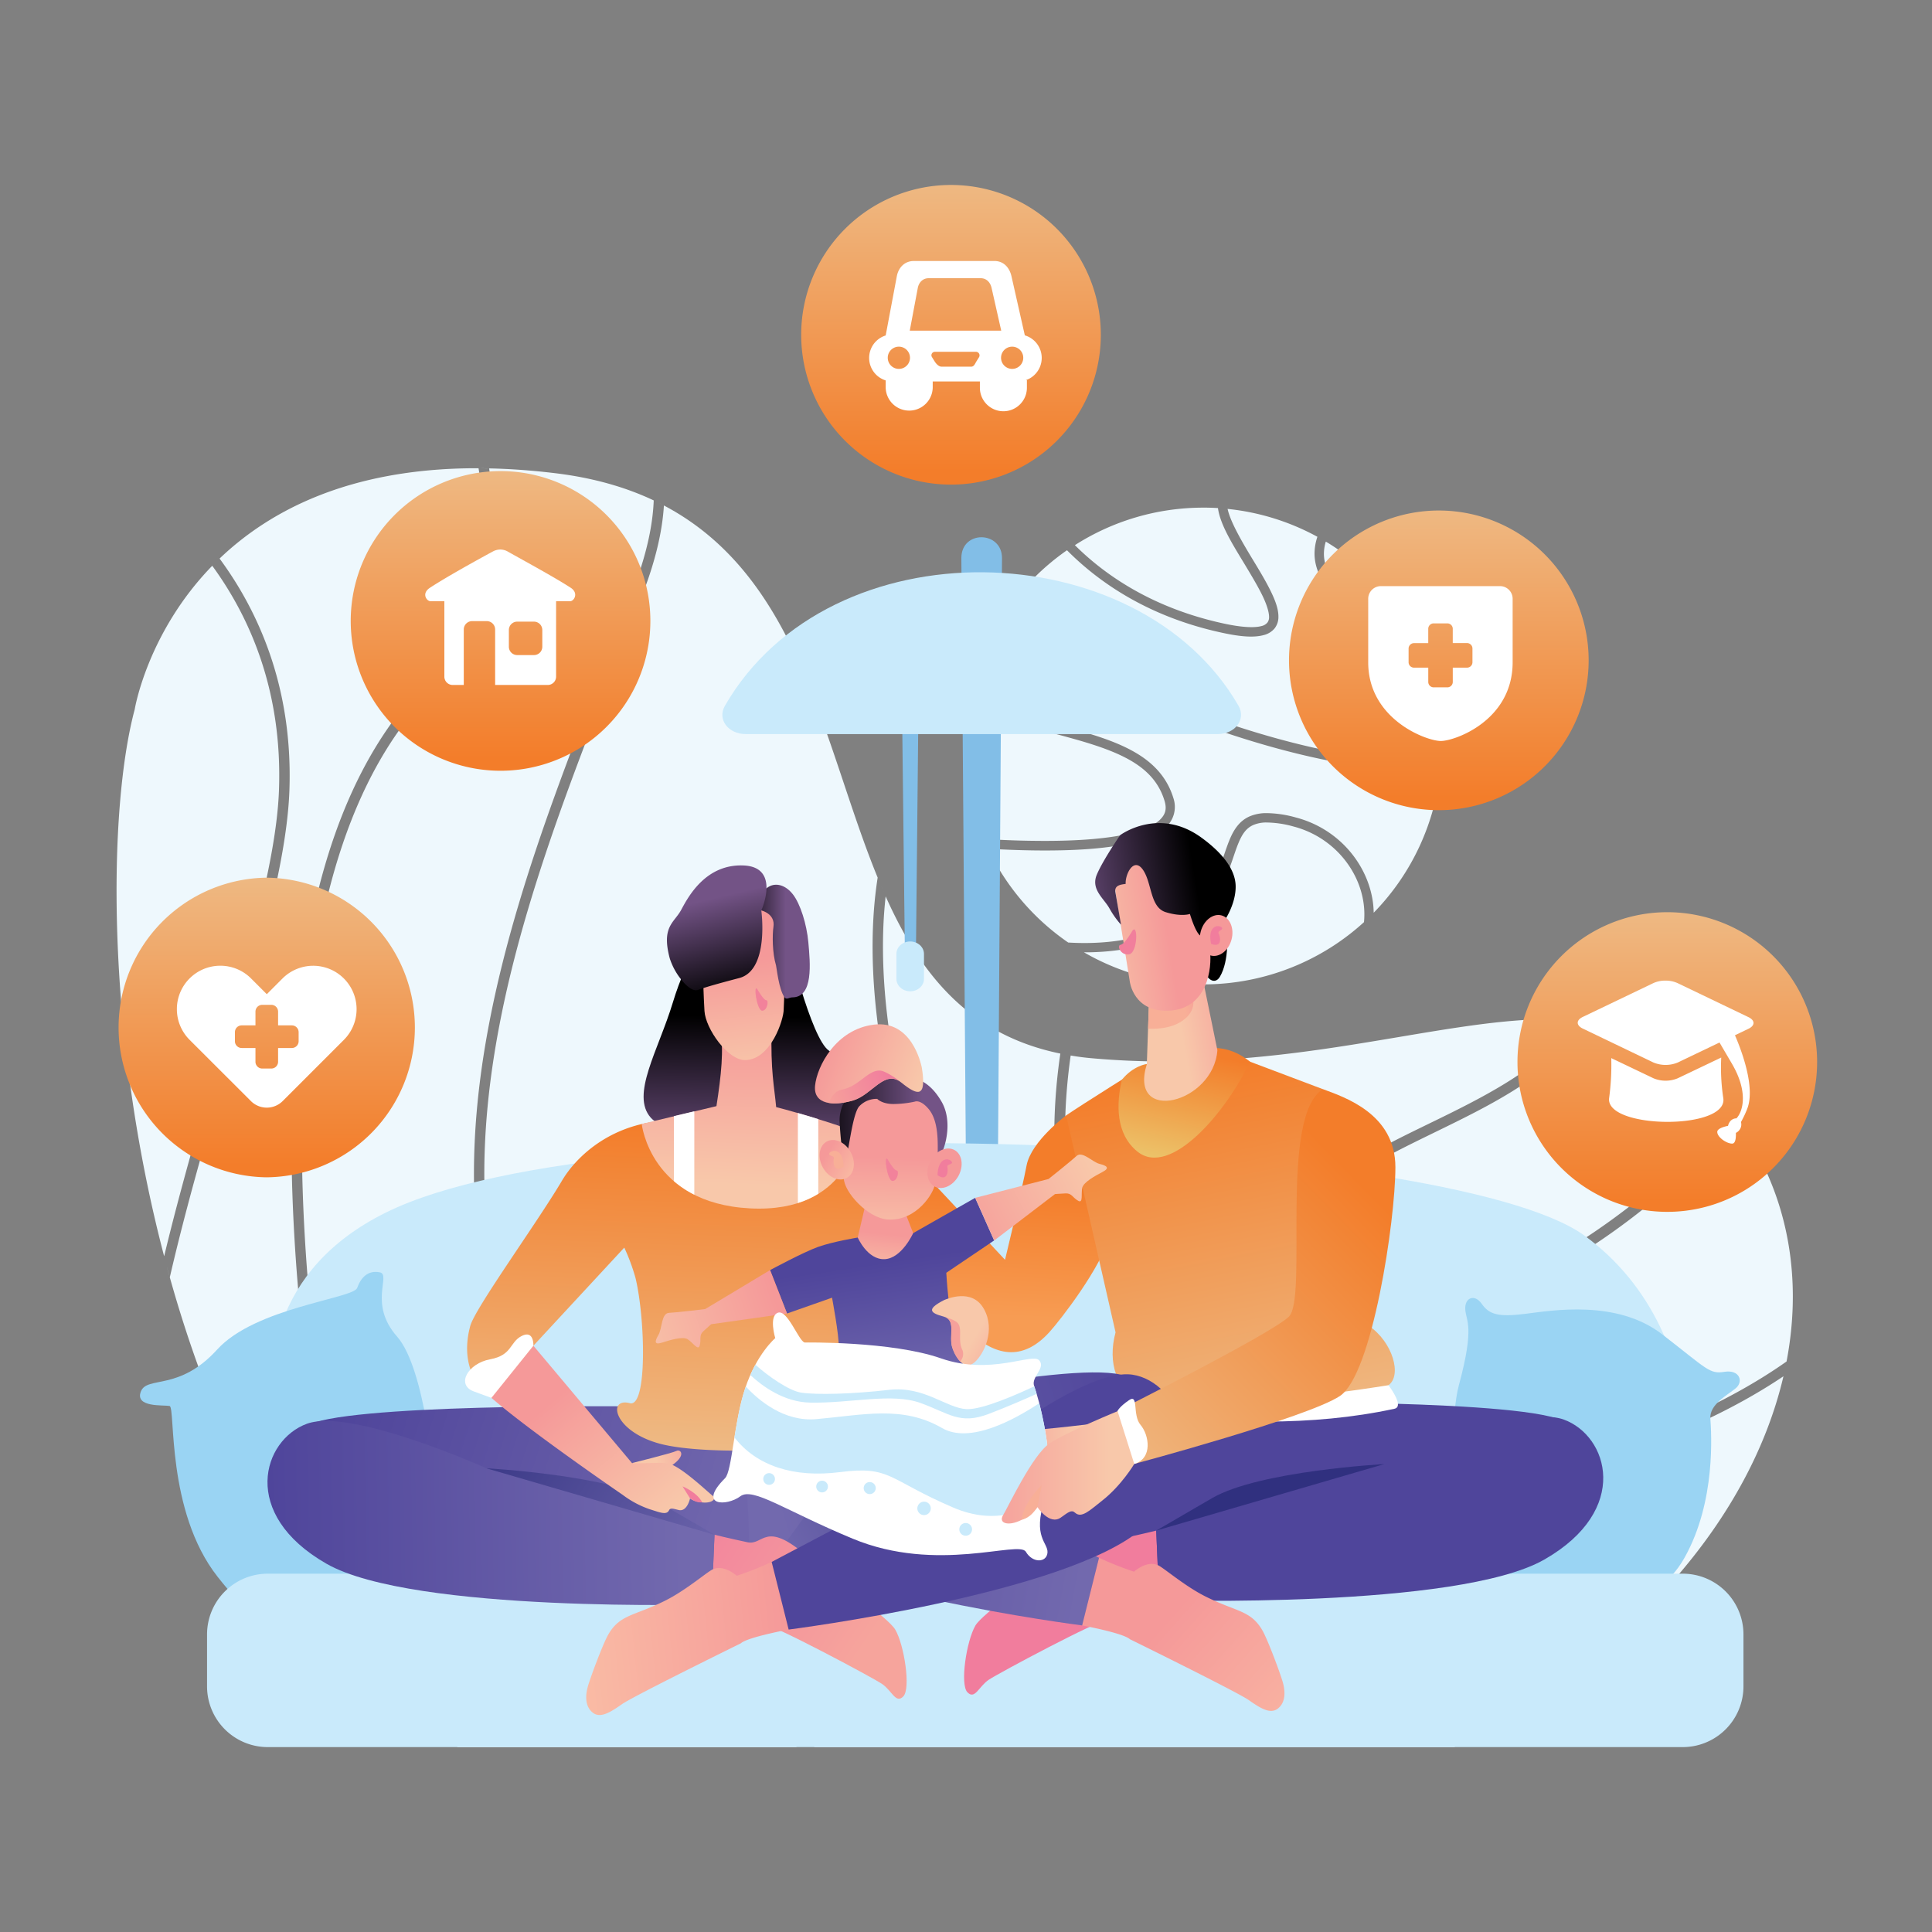 <svg id="Layer_1" data-name="Layer 1" xmlns="http://www.w3.org/2000/svg" xmlns:xlink="http://www.w3.org/1999/xlink" viewBox="0 0 1024 1024"><rect x="0" y="0" width="1024" height="1024" fill="#808080" stroke="none"/><defs><style>.cls-1{fill:#eef8fd;}.cls-2{fill:#82bee7;}.cls-3{fill:#c9eafb;}.cls-4{fill:#9ad4f3;}.cls-5{fill:url(#linear-gradient);}.cls-6{fill:url(#linear-gradient-2);}.cls-7{fill:url(#linear-gradient-3);}.cls-8{fill:url(#linear-gradient-4);}.cls-9{fill:url(#linear-gradient-5);}.cls-10{fill:url(#linear-gradient-6);}.cls-11{fill:url(#linear-gradient-7);}.cls-12{fill:url(#linear-gradient-8);}.cls-13{fill:url(#linear-gradient-9);}.cls-14{fill:#fff;}.cls-15{fill:url(#linear-gradient-10);}.cls-16{fill:url(#linear-gradient-11);}.cls-17{fill:url(#linear-gradient-12);}.cls-18{fill:url(#linear-gradient-13);}.cls-19{fill:url(#linear-gradient-14);}.cls-20{fill:url(#linear-gradient-15);}.cls-21{fill:url(#linear-gradient-16);}.cls-22{fill:url(#linear-gradient-17);}.cls-23{fill:url(#linear-gradient-18);}.cls-24{fill:url(#linear-gradient-19);}.cls-25{fill:url(#linear-gradient-20);}.cls-26{fill:url(#linear-gradient-21);}.cls-27{fill:#f2829b;}.cls-28{fill:url(#linear-gradient-22);}.cls-29{fill:url(#linear-gradient-23);}.cls-30{fill:url(#linear-gradient-24);}.cls-31{fill:url(#linear-gradient-25);}.cls-32{fill:url(#linear-gradient-26);}.cls-33{fill:url(#linear-gradient-27);}.cls-34{fill:url(#linear-gradient-28);}.cls-35{fill:url(#linear-gradient-29);}.cls-36{fill:url(#linear-gradient-30);}.cls-37{fill:url(#linear-gradient-31);}.cls-38{fill:url(#linear-gradient-32);}.cls-39{fill:url(#linear-gradient-33);}.cls-40{fill:url(#linear-gradient-34);}.cls-41{fill:#f17f9c;}.cls-42{fill:url(#linear-gradient-35);}.cls-43{fill:url(#linear-gradient-36);}.cls-44{fill:url(#linear-gradient-37);}.cls-45{fill:url(#linear-gradient-38);}.cls-46{fill:url(#linear-gradient-39);}.cls-47{fill:url(#linear-gradient-40);}.cls-48{fill:url(#linear-gradient-41);}.cls-49{fill:url(#linear-gradient-42);}.cls-50{fill:url(#linear-gradient-43);}.cls-51{fill:url(#linear-gradient-44);}.cls-52{fill:url(#linear-gradient-45);}.cls-53{fill:url(#linear-gradient-46);}.cls-54{fill:url(#linear-gradient-47);}.cls-55{fill:url(#linear-gradient-48);}.cls-56{fill:url(#linear-gradient-49);}.cls-57{fill:url(#linear-gradient-50);}.cls-58{fill:url(#linear-gradient-51);}.cls-59{fill:url(#linear-gradient-52);}.cls-60{fill:url(#linear-gradient-53);}.cls-61{fill:url(#linear-gradient-54);}.cls-62{fill:url(#linear-gradient-55);}.cls-63{fill:url(#linear-gradient-56);}.cls-64{fill:url(#linear-gradient-57);}.cls-65{fill:url(#linear-gradient-58);}</style><linearGradient id="linear-gradient" x1="4287.5" y1="-6458.81" x2="4357.32" y2="-6436.68" gradientTransform="matrix(-2.83, 0, 0, 2.83, 12586.83, 19113.71)" gradientUnits="userSpaceOnUse"><stop offset="0" stop-color="#4f459b"/><stop offset="1" stop-color="#7269ae"/></linearGradient><linearGradient id="linear-gradient-2" x1="-1118.84" y1="-6455.15" x2="-1049.01" y2="-6433.03" gradientTransform="translate(3949.56 19113.71) scale(2.83)" gradientUnits="userSpaceOnUse"><stop offset="0" stop-color="#4f459b"/><stop offset="1" stop-color="#6f65ac"/></linearGradient><linearGradient id="linear-gradient-3" x1="4264.69" y1="-6455.89" x2="4313.66" y2="-6425.87" gradientTransform="matrix(-2.83, 0, 0, 2.83, 12586.83, 19113.71)" gradientUnits="userSpaceOnUse"><stop offset="0" stop-color="#30307f"/><stop offset="1" stop-color="#6d65ac"/></linearGradient><linearGradient id="linear-gradient-4" x1="3170.87" y1="-2611.84" x2="3208.9" y2="-2583.58" gradientTransform="matrix(0.94, -2.67, -2.67, -0.94, -9417.08, 6840.88)" gradientUnits="userSpaceOnUse"><stop offset="0" stop-color="#f17d9d"/><stop offset="1" stop-color="#f6a49c"/></linearGradient><linearGradient id="linear-gradient-5" x1="-1577.54" y1="-5858.36" x2="-1501.29" y2="-5844.21" gradientTransform="translate(1870.46 18007.34) rotate(11.58) scale(2.83)" xlink:href="#linear-gradient"/><linearGradient id="linear-gradient-6" x1="-1135.05" y1="-6449.47" x2="-1086.08" y2="-6419.46" gradientTransform="translate(3926.61 19097.34) scale(2.83)" xlink:href="#linear-gradient-3"/><linearGradient id="linear-gradient-7" x1="2468.08" y1="-8428.79" x2="2480.9" y2="-8389.13" gradientTransform="matrix(-1.14, 2.59, 2.59, 1.14, 25264.79, 4072.28)" gradientUnits="userSpaceOnUse"><stop offset="0" stop-color="#f59999"/><stop offset="1" stop-color="#fabda5"/></linearGradient><linearGradient id="linear-gradient-8" x1="1061.61" y1="-5262.25" x2="1137.86" y2="-5248.1" gradientTransform="translate(-2646.31 15688.16) scale(2.83)" xlink:href="#linear-gradient"/><linearGradient id="linear-gradient-9" x1="1373.28" y1="-3010.28" x2="1429.3" y2="-3010.28" gradientTransform="translate(-8268.51 -3643) rotate(90) scale(2.83)" gradientUnits="userSpaceOnUse"><stop offset="0" stop-color="#eebb86"/><stop offset="1" stop-color="#f37d2a"/></linearGradient><linearGradient id="linear-gradient-10" x1="1339.16" y1="-2929.8" x2="1395.18" y2="-2929.8" gradientTransform="translate(-8163.46 -3330.78) rotate(90) scale(2.83)" xlink:href="#linear-gradient-9"/><linearGradient id="linear-gradient-11" x1="1190.42" y1="-2886.8" x2="1246.45" y2="-2886.8" gradientTransform="translate(-7300.12 -2890.87) rotate(90) scale(2.83)" xlink:href="#linear-gradient-9"/><linearGradient id="linear-gradient-12" x1="1441.78" y1="-3059.59" x2="1497.8" y2="-3059.59" gradientTransform="translate(-8169.55 -3988.82) rotate(90) scale(2.83)" xlink:href="#linear-gradient-9"/><linearGradient id="linear-gradient-13" x1="1405.59" y1="-3006.54" x2="1461.62" y2="-3006.54" gradientTransform="translate(-7758.84 -3713.7) rotate(90) scale(2.83)" xlink:href="#linear-gradient-9"/><linearGradient id="linear-gradient-14" x1="3254.49" y1="-4389.21" x2="3256.6" y2="-4413.52" gradientTransform="translate(-8294.47 13414.42) rotate(-1.89) scale(2.83)" gradientUnits="userSpaceOnUse"><stop offset="0" stop-color="#f79c53"/><stop offset="1" stop-color="#f37d2a"/></linearGradient><linearGradient id="linear-gradient-15" x1="3307.96" y1="-4361.18" x2="3296.04" y2="-4432.7" gradientTransform="translate(-8294.47 13414.42) rotate(-1.89) scale(2.83)" xlink:href="#linear-gradient-9"/><linearGradient id="linear-gradient-16" x1="7926.53" y1="-4225.19" x2="7996.35" y2="-4203.07" gradientTransform="matrix(-2.83, 0, 0, 2.83, 23048.24, 12716.81)" xlink:href="#linear-gradient"/><linearGradient id="linear-gradient-17" x1="2543.28" y1="-4225.58" x2="2613.11" y2="-4203.46" gradientTransform="translate(-7020.93 12716.81) scale(2.83)" xlink:href="#linear-gradient-2"/><linearGradient id="linear-gradient-18" x1="8002.54" y1="-4256.86" x2="8000.22" y2="-4318.6" gradientTransform="matrix(-2.83, 0, 0, 2.83, 23041.74, 12819.56)" xlink:href="#linear-gradient-9"/><linearGradient id="linear-gradient-19" x1="2835.58" y1="-3087.34" x2="2835.17" y2="-3060" gradientTransform="translate(-7642.71 9275.66) scale(2.83)" gradientUnits="userSpaceOnUse"><stop offset="0"/><stop offset="1" stop-color="#735386"/></linearGradient><linearGradient id="linear-gradient-20" x1="13824.61" y1="4152.01" x2="13828.79" y2="4262.86" gradientTransform="matrix(-0.75, 0, 0, 0.75, 10767.8, -2568.98)" gradientUnits="userSpaceOnUse"><stop offset="0" stop-color="#f59999"/><stop offset="1" stop-color="#f8c8aa"/></linearGradient><linearGradient id="linear-gradient-21" x1="2602.82" y1="-4350" x2="2604.73" y2="-4328.18" gradientTransform="translate(-6985.15 12819.56) scale(2.83)" xlink:href="#linear-gradient-20"/><linearGradient id="linear-gradient-22" x1="7941.35" y1="-4223.86" x2="7990.33" y2="-4193.84" gradientTransform="matrix(-2.83, 0, 0, 2.83, 23048.24, 12716.81)" xlink:href="#linear-gradient-3"/><linearGradient id="linear-gradient-23" x1="1842.7" y1="-5469.05" x2="1880.73" y2="-5440.8" gradientTransform="matrix(0.94, 2.67, 2.67, -0.94, 13229.66, -9281.65)" xlink:href="#linear-gradient-4"/><linearGradient id="linear-gradient-24" x1="3117.9" y1="-4698.34" x2="3194.16" y2="-4684.19" gradientTransform="translate(-5832.42 15625.11) rotate(-11.58) scale(2.83)" xlink:href="#linear-gradient"/><linearGradient id="linear-gradient-25" x1="2553.14" y1="-4216.85" x2="2602.12" y2="-4186.84" gradientTransform="translate(-6997.98 12700.44) scale(2.83)" xlink:href="#linear-gradient-3"/><linearGradient id="linear-gradient-26" x1="4628.92" y1="-3489.19" x2="4641.74" y2="-3449.53" gradientTransform="matrix(-1.14, -2.59, -2.59, 1.14, -3337.89, 16860.48)" xlink:href="#linear-gradient-7"/><linearGradient id="linear-gradient-27" x1="-1527.95" y1="-5246.36" x2="-1451.7" y2="-5232.21" gradientTransform="translate(4951.72 15688.16) scale(2.83)" xlink:href="#linear-gradient"/><linearGradient id="linear-gradient-28" x1="2622.18" y1="-4330.88" x2="2631.23" y2="-4330.88" gradientTransform="translate(-7030.01 12775.41) scale(2.83)" xlink:href="#linear-gradient-19"/><linearGradient id="linear-gradient-29" x1="2616.34" y1="-4326.19" x2="2612.01" y2="-4344.7" gradientTransform="translate(-7030.01 12775.41) scale(2.83)" xlink:href="#linear-gradient-19"/><linearGradient id="linear-gradient-30" x1="7999.09" y1="-4751.9" x2="8004.34" y2="-4751.9" gradientTransform="matrix(-2.8, 0.45, 0.45, 2.8, 25169.09, 10225.9)" xlink:href="#linear-gradient-19"/><linearGradient id="linear-gradient-31" x1="-5056.4" y1="6981.04" x2="-5030.18" y2="6858.54" gradientTransform="translate(4403.42 -4586.93) scale(0.75)" gradientUnits="userSpaceOnUse"><stop offset="0" stop-color="#e8eb8e"/><stop offset="1" stop-color="#f37d2a"/></linearGradient><linearGradient id="linear-gradient-32" x1="7974.24" y1="-4433.24" x2="7987.83" y2="-4433.24" gradientTransform="matrix(-2.83, 0.09, 0.5, 2.82, 25443.43, 12301.76)" xlink:href="#linear-gradient-20"/><linearGradient id="linear-gradient-33" x1="7977.08" y1="-4438.65" x2="7986.44" y2="-4438.65" gradientTransform="matrix(-2.83, 0.09, 0.5, 2.82, 25443.43, 12301.76)" gradientUnits="userSpaceOnUse"><stop offset="0" stop-color="#f17d9d"/><stop offset="1" stop-color="#f8af97"/></linearGradient><linearGradient id="linear-gradient-34" x1="8002.69" y1="-4757.59" x2="8018.42" y2="-4757.59" gradientTransform="matrix(-2.8, 0.45, 0.45, 2.8, 25169.09, 10225.9)" xlink:href="#linear-gradient-20"/><linearGradient id="linear-gradient-35" x1="7995.99" y1="-4767.04" x2="8020.92" y2="-4767.04" gradientTransform="matrix(-2.8, 0.45, 0.45, 2.8, 25169.09, 10225.9)" xlink:href="#linear-gradient-19"/><linearGradient id="linear-gradient-36" x1="7999.03" y1="-4757.11" x2="8003.84" y2="-4753.57" gradientTransform="matrix(-2.8, 0.45, 0.45, 2.8, 25169.09, 10225.9)" gradientUnits="userSpaceOnUse"><stop offset="0" stop-color="#f59999"/><stop offset="1" stop-color="#f9b8a2"/></linearGradient><linearGradient id="linear-gradient-37" x1="7999.78" y1="-4755.57" x2="8002.31" y2="-4755.57" gradientTransform="matrix(-2.8, 0.45, 0.45, 2.8, 25169.09, 10225.9)" xlink:href="#linear-gradient-33"/><linearGradient id="linear-gradient-38" x1="3266.37" y1="-4360.58" x2="3281" y2="-4360.58" gradientTransform="translate(-8303.42 13421.39) rotate(-1.89) scale(2.83)" xlink:href="#linear-gradient-20"/><linearGradient id="linear-gradient-39" x1="3282.28" y1="-4356.91" x2="3336.87" y2="-4406.94" gradientTransform="translate(-8294.47 13414.42) rotate(-1.89) scale(2.83)" xlink:href="#linear-gradient-9"/><linearGradient id="linear-gradient-40" x1="2871.6" y1="-3041.21" x2="2875.24" y2="-3016.66" gradientTransform="translate(-7673.5 9277.79) scale(2.83)" xlink:href="#linear-gradient"/><linearGradient id="linear-gradient-41" x1="2873.27" y1="-3047.7" x2="2872.24" y2="-3038.31" gradientTransform="translate(-7673.5 9277.79) scale(2.83)" xlink:href="#linear-gradient-20"/><linearGradient id="linear-gradient-42" x1="2770.68" y1="-4875.19" x2="2772.59" y2="-4853.36" gradientTransform="matrix(3.25, 0.27, -0.18, 2.16, -9396.57, 10396.04)" xlink:href="#linear-gradient-20"/><linearGradient id="linear-gradient-43" x1="2856.91" y1="-3037.39" x2="2827.98" y2="-3027.94" gradientTransform="translate(-7671.75 9291.26) scale(2.83)" xlink:href="#linear-gradient-20"/><linearGradient id="linear-gradient-44" x1="2863.39" y1="-3068.84" x2="2883.57" y2="-3068.84" gradientTransform="translate(-7671.75 9291.26) scale(2.83)" xlink:href="#linear-gradient-19"/><linearGradient id="linear-gradient-45" x1="8656.75" y1="-4140.01" x2="8661.56" y2="-4136.47" gradientTransform="matrix(-2.83, -0.23, -0.23, 2.83, 24003.05, 14318.72)" xlink:href="#linear-gradient-36"/><linearGradient id="linear-gradient-46" x1="8657.43" y1="-4138.44" x2="8659.95" y2="-4138.44" gradientTransform="matrix(-2.83, -0.23, -0.23, 2.83, 24003.05, 14318.72)" xlink:href="#linear-gradient-33"/><linearGradient id="linear-gradient-47" x1="3282.94" y1="-4580.88" x2="3287.75" y2="-4577.35" gradientTransform="translate(-7775.11 14313.6) rotate(-4.69) scale(2.83)" xlink:href="#linear-gradient-36"/><linearGradient id="linear-gradient-48" x1="3283.62" y1="-4579.34" x2="3286.14" y2="-4579.34" gradientTransform="translate(-7775.11 14313.6) rotate(-4.69) scale(2.83)" xlink:href="#linear-gradient-33"/><linearGradient id="linear-gradient-49" x1="5540.31" y1="-4160.37" x2="5511.38" y2="-4150.91" gradientTransform="matrix(-1.99, 2.02, 2.02, 1.99, 19933.5, -2251.25)" xlink:href="#linear-gradient-20"/><linearGradient id="linear-gradient-50" x1="3099.33" y1="-2772.67" x2="3114.37" y2="-2772.67" gradientTransform="translate(-13692.97 5628.89) rotate(22.07) scale(3.61)" xlink:href="#linear-gradient-20"/><linearGradient id="linear-gradient-51" x1="-7841.35" y1="8852.46" x2="-7869.33" y2="8891.64" gradientTransform="translate(8916.35 -2143.41) rotate(30.65) scale(0.75)" gradientUnits="userSpaceOnUse"><stop offset="0" stop-color="#f17d9d"/><stop offset="1" stop-color="#f6a19b"/></linearGradient><linearGradient id="linear-gradient-52" x1="10391.93" y1="-2676.81" x2="10406.97" y2="-2676.81" gradientTransform="matrix(-1.96, -1.22, -1.22, 1.96, 17682.57, 18596.84)" xlink:href="#linear-gradient-20"/><linearGradient id="linear-gradient-53" x1="26940.72" y1="4070.59" x2="26912.74" y2="4109.77" gradientTransform="matrix(-0.44, -0.19, -0.19, 0.44, 13156.11, 3987.44)" xlink:href="#linear-gradient-51"/><linearGradient id="linear-gradient-54" x1="8493.46" y1="-6952.95" x2="8508.09" y2="-6952.95" gradientTransform="matrix(-1.7, 0.59, 0.59, 1.7, 18920.83, 7594.87)" xlink:href="#linear-gradient-20"/><linearGradient id="linear-gradient-55" x1="8341.68" y1="-7077.5" x2="8326.26" y2="-7032.26" gradientTransform="matrix(-1.68, 0.65, 0.65, 1.68, 18882.2, 7231.52)" xlink:href="#linear-gradient-20"/><linearGradient id="linear-gradient-56" x1="8311.06" y1="-7021.21" x2="8314.79" y2="-7021.21" gradientTransform="matrix(-1.68, 0.65, 0.65, 1.68, 18882.2, 7231.52)" xlink:href="#linear-gradient-33"/><linearGradient id="linear-gradient-57" x1="3168.86" y1="-4264.64" x2="3194.21" y2="-4264.64" gradientTransform="translate(-8451.67 12865.99) scale(2.83)" xlink:href="#linear-gradient-20"/><linearGradient id="linear-gradient-58" x1="3172.58" y1="-4257.96" x2="3176.31" y2="-4257.96" gradientTransform="translate(-8451.67 12865.99) scale(2.83)" xlink:href="#linear-gradient-33"/></defs><title>Family Insurance Illustration</title><path id="path5928-5-2-4-6-4-3" class="cls-1" d="M637.71,269.06a126.34,126.34,0,0,0-68,19.88c16,15.95,41.34,33.49,79.26,41.62,9.74,2.09,16.13,2.22,19.56,1.28a5.67,5.67,0,0,0,3.21-1.85,4.65,4.65,0,0,0,.89-3c0-2.72-1.38-7-3.77-11.82s-5.67-10.29-9-15.83c-6.37-10.53-13.12-21.13-14.32-30.05-2.59-.16-5.19-.24-7.78-.24Zm12.94.67c1.47,6.81,7.4,17.06,13.43,27,3.36,5.54,6.7,11.07,9.23,16.19s4.34,9.8,4.28,14.11a9.82,9.82,0,0,1-2,6,10.82,10.82,0,0,1-5.82,3.58c-4.92,1.35-11.82,1-21.93-1.22-39.38-8.43-65.7-27-82.32-43.75a126.26,126.26,0,0,0-32.68,33.19,250.19,250.19,0,0,0,27.63,18.43c21.49,12.54,47.6,24.62,74.52,34.6s54.64,17.85,79.37,22c18.81,3.15,35.89,4.1,49.44,2.31.12-2.27.18-4.55.18-6.82a126.14,126.14,0,0,0-7-41.56c-14.87-9.32-31.42-20-44.81-32.41C700.93,311,697,301.9,696.74,294.19a27.79,27.79,0,0,1,1.51-9.68,126.1,126.1,0,0,0-47.6-14.78ZM757,353.83l-.25-.73Zm-.25-.73-.26-.72Zm7.1,49.11c0,.43-.05.86-.07,1.29C763.8,403.07,763.83,402.64,763.85,402.21Zm-.07,1.29-.06.75ZM532.89,324.88c-.13.18-.25.38-.38.56C532.64,325.25,532.76,325.06,532.89,324.88Zm168.49-38.6.66.38Zm1.33.78a21.75,21.75,0,0,0-1,7c.19,6.17,3.21,13.82,13.86,23.72C726.9,328.27,740.73,337.55,754,346A126.37,126.37,0,0,0,702.71,287.06ZM566.27,291.2c-.14.1-.28.2-.43.29C566,291.4,566.13,291.3,566.27,291.2ZM532,326.25l-.36.55Zm-.36.55-.4.63Zm-.87,1.36c-.08.14-.17.28-.26.42C530.58,328.44,530.67,328.3,530.75,328.16Zm-.59,1a126.18,126.18,0,0,0-15.71,38.62c17.08,9.23,37.25,13.82,55.68,19,11.89,3.34,23,6.93,32.2,12.43s16.3,13,19.59,23.86a14.47,14.47,0,0,1-3.64,15c-3.86,3.81-9.66,6.34-16.77,8.21-14.22,3.76-33.88,4.74-54,4.45-8-.12-16-.44-23.82-.89a126.34,126.34,0,0,0,42.47,49.72c3.43.2,6.89.3,10.36.25,20.19-.25,40.23-5,54.28-17.05s16.27-26.3,20.72-37.27c2.22-5.48,5.22-10.36,10.8-12.8a22.49,22.49,0,0,1,8.6-1.72,59.37,59.37,0,0,1,15.76,2.28c22.9,5.93,38.32,24.9,41,45.15a45.85,45.85,0,0,1,.38,5.37,126.34,126.34,0,0,0,35.44-76.38c-14.13,1.73-31.21.62-49.88-2.51-25.14-4.22-53.12-12.17-80.29-22.24s-53.48-22.25-75.29-35a258.71,258.71,0,0,1-27.85-18.5ZM728,483.7l-.73.74Zm-213.59-116-.15.66Zm240.11-20.37c.09.24.19.47.28.71C754.75,347.84,754.65,347.61,754.56,347.37Zm.28.71.29.71C755,348.55,754.94,348.31,754.84,348.08Zm.29.71.28.72Zm.28.72c.09.23.18.47.28.71C755.59,350,755.5,349.74,755.41,349.51Zm.28.71.27.72Zm.27.72.27.72ZM514.27,368.52l-.15.72Zm-.15.72c-.06.25-.11.5-.16.75C514,369.74,514.06,369.49,514.12,369.24ZM514,370l-.15.75Zm-.15.75-.15.75Zm-.15.75-.12.66Zm-.25,1.38a126.17,126.17,0,0,0,8,71.77c8.53.52,17.41.91,26.2,1,19.9.29,39.34-.77,52.65-4.28,6.66-1.76,11.73-4.16,14.55-6.94s3.7-5.6,2.37-10c-2.9-9.54-9-16-17.39-21s-19.21-8.59-31-11.89c-17.78-5-37.81-9.45-55.37-18.67Zm8,71.77.3.7Zm.3.7c.1.24.2.47.31.71C521.88,445.81,521.78,445.58,521.68,445.34Zm.31.71c.1.23.2.47.31.7C522.19,446.52,522.09,446.28,522,446.05Zm.31.7.3.68Zm241.42-42.47c0,.25,0,.5-.05.75C763.69,404.78,763.71,404.53,763.72,404.28Zm-.05.75-.06.76Zm-.06.77c0,.25,0,.51-.07.76C763.57,406.31,763.59,406.05,763.61,405.8Zm-.07.76c0,.25,0,.51-.07.76C763.5,407.07,763.52,406.81,763.54,406.56Zm-92.43,29.36a17.81,17.81,0,0,0-6.79,1.29c-4,1.73-6.14,5.07-8.18,10.1-4.07,10-6.75,26-22.08,39.17s-36.55,18-57.48,18.26h-2.12a126.31,126.31,0,0,0,148.41-16,42.07,42.07,0,0,0-.17-9.71c-2.37-18.17-16.34-35.55-37.27-41a54.77,54.77,0,0,0-14.32-2.1ZM726.77,485l-.54.52Zm-1.65,1.6-.56.54ZM572,503.25l.66.4Z"/><path id="path14378" class="cls-1" d="M250.8,248.2h2.84c5.59,33.4.35,77.37-39.31,126.1-44,54.08-58.7,136.38-59.78,219.78s11.57,168,23,226.8c3.39,17.46,7.16,35.29,10.78,52.67C141,817.24,109.66,747.31,90,677c22.84-98.84,61.08-196.44,63.38-257.76,2-54.28-16.09-94.81-37-123.19,26.71-25.56,68.73-47.46,134.45-47.87Zm4.07,0c1.43,0,2.88,0,4.33.06Zm4.37.06c11,.23,22.7,1.05,35,2.54,20.21,2.44,37.43,7.43,52.25,14.43-.49,12.59-3.5,27.24-9.8,44.32C311.08,379,275.21,459.32,259.31,542.18S247.58,710.66,302.2,790c40.85,59.33,77.16,104,120.13,136H242.58a350.58,350.58,0,0,1-46.75-43.75c-4.22-20.39-8.86-41.65-12.88-62.38C171.57,761.24,159,676.94,160.06,594.15S175.94,430.2,218.6,377.78c40.17-49.35,46.14-94.88,40.64-129.52Zm90.13,18.36q1.23.61,2.43,1.26C351,267.45,350.19,267,349.37,266.62Zm2.52,1.3c72.54,38.2,84.57,127.15,113.29,197.23-.9,5.77-1.63,12-2.1,18.85-3.38,49.35,6.61,126.6,59.51,238.85,91.4,194,263.57,136.26,357.92,121.92-28,30-64.58,57.86-109.67,81.19H431.74c-44.95-31.66-82.32-77.08-125-139.08C253.1,709,249,625.21,264.73,543.21s51.42-162,77.16-231.75c6.06-16.4,9.21-30.84,10-43.54ZM112.5,299.87c20.07,27.49,37.32,66.66,35.35,119.19C145.71,476.31,110.07,569.89,87,665.84,55.66,546.54,57.38,428.26,71.4,376,71.4,376,78,335.32,112.5,299.87Zm354.64,170c.52,1.22,1.05,2.43,1.58,3.63C468.19,472.29,467.66,471.08,467.14,469.86Zm2.27,5.22C487.58,515.67,513,548.35,562,558.42c-7.05,47.8-9,141.18,66.77,200.29,53.13,41.44,143.61,38.51,222.34,14.27,35.14-10.81,68-25.93,94.16-43.53-8.54,36.62-28.07,74-58.67,108.64C791.32,850,620,916.62,527.57,720.51c-52.59-111.62-62.29-187.92-59-236.13C468.8,481.15,469.09,478.06,469.41,475.08Zm353.25,65.09c4.16,0,8.23.17,12.23.48a76.63,76.63,0,0,1-8.47,11c-14.33,15.6-35.85,27.49-57.58,38.29S725.22,610.4,710,622.29c-7.62,5.94-13.61,12.49-16.88,20.17s-3.63,16.42-.31,26.07c6.58,19.14,21.59,28.91,40.41,30.77s41.54-3.67,65.31-14c43.38-18.93,90.28-54.16,121.83-92.61A215.79,215.79,0,0,1,933.8,616c15.87,31.74,20.27,68.17,13.11,105.62-26.32,18.58-60.59,34.76-97.44,46.1-77.7,23.92-166.72,26.12-217.32-13.36-72.81-56.8-71.45-147.49-64.67-194.91q5.81,1,12,1.51C681.71,569.88,760.66,539.89,822.66,540.17Zm15.31.75c1,.1,1.91.2,2.86.32C839.88,541.12,838.92,541,838,540.92Zm2.91.32c29.18,3.52,54.32,16.25,76.2,46.69-30.9,38.08-77.89,73.57-120.76,92.28-23.24,10.14-45.26,15.3-62.56,13.6S704,684.06,698,666.73c-2.95-8.59-2.57-15.65.18-22.12s8-12.38,15.19-18c14.34-11.19,36-20.9,57.91-31.76s44-22.9,59.18-39.49A78.23,78.23,0,0,0,840.88,541.24ZM564.54,558.93l2.46.43Zm-476,112.78c.48,1.75,1,3.51,1.45,5.26C89.49,675.22,89,673.46,88.53,671.71Z"/><path id="path10380-5" class="cls-2" d="M531.08,295.81l-4,599.08H514.05l-4.51-599.08C509.54,280.83,531.08,281.32,531.08,295.81Z"/><path id="path10389-0" class="cls-2" d="M580.88,894.89c0-5-11.55-9.71-30.29-12.23a242.63,242.63,0,0,0-60.57,0c-18.74,2.52-30.28,7.18-30.28,12.23Z"/><path id="path10393-7" class="cls-2" d="M487.15,339.58l-1.74,171.87h-5.73l-2-171.87C477.7,335.28,487.15,335.42,487.15,339.58Z"/><path id="rect10395-3" class="cls-3" d="M482.43,499c4,0,7.3,2.95,7.3,6.61V518.8c0,3.66-3.26,6.61-7.3,6.61s-7.31-2.95-7.31-6.61V505.58C475.12,501.92,478.38,499,482.43,499Z"/><path id="rect10375-3" class="cls-3" d="M656.4,374c4.23,7.33-1.81,15.08-11,15.08H395.26c-9.23,0-15.27-7.75-11-15.08C440,277.51,603.27,282,656.4,374Z"/><path id="path14361" class="cls-3" d="M177.68,867.18c0-14-93.85-164.62,26.81-224.49s563.06-40.22,635.25,12.16,67,164.62,17.53,201.1S177.68,867.18,177.68,867.18Z"/><path id="path14371" class="cls-4" d="M230.32,786.72s-4.56-61-19.9-78.36-2.9-32.76-9.12-34-10,2.69-12,8.29-54,10.36-74.2,32.64-37.24,13.78-40.46,22.29,12,7,15.24,7.62-2,55.7,25.51,90.59,36.94,29,72.71,29,55.37-29.14,42.25-78.1Z"/><path id="path14376" class="cls-4" d="M777.72,853.35c-1.46-4.74-12.76-88.6-4.38-119.59S777,700.22,776.62,694s4.93-8.39,8.75-2.92,8.48,7.11,22.92,5.3S857,688.67,881,707.23s25,21.14,33,19.86,10.31,5.15,5.93,8.76-13.92,8.51-13.41,16,3.1,43.82-13.66,73.73-49.24,24.49-51.31,24.49-63.83,3.29-63.83,3.29Z"/><path id="rect14357" class="cls-3" d="M142,834.08h749.8a32.19,32.19,0,0,1,32.27,32.26v27.35A32.2,32.2,0,0,1,891.83,926H142a32.19,32.19,0,0,1-32.26-32.27V866.34A32.19,32.19,0,0,1,142,834.08Z"/><g id="g14150"><path id="path14107" class="cls-5" d="M617.6,765.41l-82.28-21.49S411,716.21,392.76,728.24s189.75,97.42,189.75,97.42,19.53,12.69,31.93,13.06,3.16-73.31,3.16-73.31Z"/><path id="path14109" class="cls-6" d="M597.91,765.41l62.23-22.22s151.31-1.46,169.54,10.58S633,825.66,633,825.66s-19.53,12.69-31.93,13.06S597.91,765.41,597.91,765.41Z"/><path id="path14111" class="cls-7" d="M582.51,825.66,471.15,766.89s69.49,1,90.42,29.9,20.93,28.87,20.94,28.87Z"/><path id="path14113" class="cls-8" d="M612.82,811.25s-7.33,1.84-17.54,4c-8.44,1.81-9.15-11.8-30.92,6.85-16.61,14.23-43.71,33.24-47.35,39.43-4.78,8.16-8.28,31.25-4.27,35.4s6-3.08,11.36-6.65,58.31-31.86,63.2-31.78,27.1-10.36,27.1-10.36Z"/><path id="path14115" class="cls-9" d="M612.82,811.25,733.7,776s71.54-32.17,95.1-23.62,35.72,47.88-10.23,74.19-204.18,21.57-204.18,21.57Z"/><path id="path14117" class="cls-10" d="M612.82,811.25,733.7,776s-66.2,3.54-91.2,18Z"/><g id="g14123"><path id="path14119" class="cls-11" d="M582.5,825.66l-9,35.85s21.75,4,25.37,7.31c0,0,56.77,27.89,63,32.26s11.53,7.68,15.55,4.4,3.77-8.77,2.68-13.15-8.15-23.27-11-28.18c-6.19-10.72-13.66-9.75-30-17.9-11.23-5.59-22.39-15.36-25.37-16.67-4.74-2.08-9.74,1-12.7,3.43A174,174,0,0,1,582.5,825.66Z"/><path id="path14121" class="cls-12" d="M582.5,825.66,471.15,766.89s-55.06-44.12-79.85-40.47-45.21,46.3-5.47,81.31,187.72,53.78,187.72,53.78Z"/></g></g><g id="g14906"><path id="path12730-8" class="cls-13" d="M264.41,408.51a79.41,79.41,0,0,1,0-158.81h0a79.41,79.41,0,1,1,0,158.81Z"/><path id="path12732-2" class="cls-14" d="M265.29,291.26a8.36,8.36,0,0,0-4.1,1.06c-8.86,4.78-24.74,13.58-33.3,19.2-4.68,3.06-1.73,7.15.33,7.15h7.3v39.95a4.42,4.42,0,0,0,4.43,4.43h5.86V333.64a4.43,4.43,0,0,1,4.43-4.43H258a4.43,4.43,0,0,1,4.43,4.43v29.41h27.88a4.42,4.42,0,0,0,4.43-4.43V318.67h7.41c2.06,0,4.76-4.26.33-7.15C294,306,277.69,297.17,269.24,292.4a8.16,8.16,0,0,0-3.95-1.14Zm8.8,38.22H283a4.42,4.42,0,0,1,4.43,4.43v8.86A4.41,4.41,0,0,1,283,347.2h-8.86a4.42,4.42,0,0,1-4.43-4.43v-8.86A4.43,4.43,0,0,1,274.09,329.48Z"/></g><g id="g14910"><path id="path14740" class="cls-15" d="M141.37,624a79.41,79.41,0,0,1,0-158.81h0a79.41,79.41,0,0,1,0,158.81Z"/><path id="rect14696" class="cls-14" d="M116.78,511.86a23,23,0,0,0-16.27,39.29L133,583.6a11.91,11.91,0,0,0,16.81,0l32.45-32.45a23,23,0,0,0-32.54-32.53l-8.31,8.32-8.32-8.32a22.93,22.93,0,0,0-16.27-6.76ZM139,532.58h4.79a3.59,3.59,0,0,1,3.6,3.6v7.29h7.29a3.6,3.6,0,0,1,3.6,3.6v4.79a3.59,3.59,0,0,1-3.6,3.6h-7.29v7.29a3.59,3.59,0,0,1-3.6,3.6H139a3.59,3.59,0,0,1-3.6-3.6v-7.29h-7.29a3.59,3.59,0,0,1-3.6-3.6v-4.79a3.59,3.59,0,0,1,3.6-3.6h7.29v-7.29A3.6,3.6,0,0,1,139,532.58Z"/></g><g id="g14914"><path id="path14745" class="cls-16" d="M882.81,642.3a79.41,79.41,0,0,1,0-158.81h0a79.41,79.41,0,1,1,0,158.81Z"/><path id="rect14753" class="cls-14" d="M882.81,519.75a15.21,15.21,0,0,0-6.42,1.28L838.9,539c-3.56,1.71-3.56,4.45,0,6.16l37.49,18a16.8,16.8,0,0,0,12.84,0l22.15-10.61c1.46,2.5,2.84,4.86,6.44,11,8.88,15,6.1,25.35,2.54,29.2a4.33,4.33,0,0,0-3.84,2.34,5.17,5.17,0,0,0-.62,1.62c-2.44.51-5.69,1.51-5.71,3.21-.05,2.72,4.76,6.17,7.87,6.22,1.81,0,2.08-3.08,2-5.69a5,5,0,0,0,2.17-2,4.67,4.67,0,0,0,.52-3.74,55.18,55.18,0,0,0,3.24-6.83c4.6-11.36-3-31.28-6.43-39.18l7.17-3.43c3.55-1.71,3.55-4.45,0-6.16l-37.5-18A15.21,15.21,0,0,0,882.81,519.75Zm29.48,40.76-23.06,11a16.71,16.71,0,0,1-12.84,0L854,560.82a130.7,130.7,0,0,1-1.12,21.08c-2.34,16.6,63.4,17.29,60.48,0A107.8,107.8,0,0,1,912.29,560.51Z"/></g><g id="g14900"><path id="path14785" class="cls-17" d="M503.16,256.85a79.41,79.41,0,0,1,0-158.81h0a79.41,79.41,0,1,1,0,158.81Z"/><path id="rect14805" class="cls-14" d="M484.35,138.34c-5,0-8.15,3.62-9,8l-5.92,31.46a12.48,12.48,0,0,0,0,23.83v3.88a12.47,12.47,0,0,0,24.93,0v-3.33h25v3.33a12.46,12.46,0,0,0,24.92,0v-4h-.62a12.46,12.46,0,0,0-.48-23.76l-7.1-31.42c-1-4.34-4-8-9-8Zm7.87,9.12h27.57c3.19,0,5.14,2.35,5.77,5.14l5.11,22.66H482.19l4.26-22.66C487,149.79,489,147.46,492.22,147.46ZM476.3,183.74h.12a5.89,5.89,0,0,1,0,11.78h0a5.89,5.89,0,0,1-5.89-5.89h0A5.88,5.88,0,0,1,476.3,183.74Zm60.05,0h.11a5.89,5.89,0,0,1,0,11.78h0a5.89,5.89,0,0,1-5.88-5.89h0a5.88,5.88,0,0,1,5.77-5.89Zm-40.7,2.72h21.46a1.9,1.9,0,0,1,1.79,2.88l-1.33,2.13c-.84,1.35-1.28,2.88-2.88,2.88H499.13c-1.6,0-2.95-1.53-3.8-2.88L494,189.34a1.84,1.84,0,0,1,1.65-2.88Z"/></g><g id="g14896"><path id="path14837" class="cls-18" d="M763.5,429.4a79.41,79.41,0,1,1,0-158.81h0a79.41,79.41,0,0,1,0,158.81Z"/><path id="rect13997-3-3" class="cls-14" d="M795,310.66l-63.11,0h0a6.71,6.71,0,0,0-6.71,6.72l0,33.67c0,30.26,31,41.76,38.55,41.69s38-10.91,38-41.73l0-33.66A6.69,6.69,0,0,0,795,310.66ZM759.88,330.4h7.24a2.87,2.87,0,0,1,2.87,2.88v7.56h7.56a2.87,2.87,0,0,1,2.88,2.87V351a2.87,2.87,0,0,1-2.88,2.87H770v7.56a2.87,2.87,0,0,1-2.87,2.88h-7.24a2.87,2.87,0,0,1-2.88-2.88v-7.56h-7.56a2.86,2.86,0,0,1-2.87-2.87v-7.25a2.86,2.86,0,0,1,2.87-2.87H757v-7.56A2.87,2.87,0,0,1,759.88,330.4Z"/></g><path id="path14612-6-2-6" class="cls-14" d="M604.55,729.28c-.5,0-9.22,19.34-1,20.21,45.74,4.81,91.11,6.76,135.52-2.81,7.58-1.63-10.21-21.5-10.71-21.48Z"/><path id="path11732-8" class="cls-19" d="M472.92,603.81l-23.76-20.48s40.3,99.45,64,122c16,15.28,30.26,14.77,43,.77,6.12-6.71,27.68-34.73,31.78-50.81,6.91-27-22.83-64.09-22.83-64.1s-18.56,13.68-21,26.53-11.42,50-11.42,50Z"/><path id="path14614-2-8-7" class="cls-20" d="M643.12,555.39l58,21.88s17.21,97.45,24.33,125.41c12.76,8.56,17.75,26.42,10.44,31.51-42.26,6.67-85.14,11.57-132.28,4.36-11.47-.62-16.77-16.26-12.34-32.36,0,0-24.55-107.62-26.19-115,7.64-5.32,42.71-27.22,42.71-27.22Z"/><path id="path14535-5" class="cls-21" d="M373.92,767.6l82.28-21.49s124.33-27.71,142.56-15.68S409,827.84,409,827.84s-19.53,12.7-31.93,13.06S373.92,767.6,373.92,767.6Z"/><path id="path14561-7" class="cls-22" d="M393.61,767.6l-62.23-22.22S180.07,743.92,161.84,756s196.67,71.89,196.67,71.89,19.53,12.7,31.93,13.06S393.61,767.6,393.61,767.6Z"/><path id="path14265" class="cls-23" d="M379.63,586.48s-19.16,6-33.85,8.2c-24.63,3.74-40.94,19-48.24,31.65-13.47,22.61-45.8,67.13-48.31,76.49-5.29,19.75,3.11,32.36,11.23,38.06,4.33,3,22.25-27.62,22.25-27.62l48.17-52a106.24,106.24,0,0,1,5.93,16c5.23,21.63,6.36,69-3,66.45-11.88-3.18-8.87,14.84,16,21.51,23.77,6.37,90.49,4.36,107.87-5.68,21.52-12.42,8.8-16.92.06-20.21s-3.65-81.45-3.65-81.45,24.6-46.91,12.4-54c-16-9.21-86.89-17.43-86.89-17.43Z"/><path id="path12876" class="cls-24" d="M394,595.12s-38.23,9.43-49.05-2.69,3.93-35.57,11.67-61.09,18.3-38.67,24-41.51,34.85-3.44,35.58,2.07,13.67,58.78,23.21,65,12.54,51.33-4,47.72S394,595.12,394,595.12Z"/><path id="path12147-3-7-1" class="cls-25" d="M409,544.79c-.68,22.9,1.46,31.53,2.38,42,11.07,2.77,43.4,12.48,43.2,14.09,0,0-4.24,42.36-57.14,39.58s-57.31-44.74-57.31-44.74l39.6-9.44c2.56-16.48,4-30,2-40.71Z"/><path id="path12157-68-1-4" class="cls-26" d="M416.92,497.41l-1.55,37.68c0,5.33-6.73,26.29-20.14,26.78-9.48.35-21.3-16.77-21.84-26s-.48-12-1.56-38.55,46-23,45.09.09Z"/><path id="path12159-0-5-3" class="cls-27" d="M401.42,524.32s3.33,5.9,4.74,5.81.59,5.66-2.23,5.56S399.09,521,401.42,524.32Z"/><path id="path14505-1" class="cls-28" d="M409,827.84l111.36-58.76s-69.49,1-90.42,29.9L409,827.84Z"/><path id="path14563-0" class="cls-29" d="M378.7,813.44s7.33,1.83,17.54,4c8.44,1.81,9.15-11.8,30.92,6.85,16.61,14.23,43.71,33.24,47.34,39.43,4.79,8.16,8.29,31.25,4.28,35.4s-6-3.08-11.37-6.66-58.3-31.85-63.19-31.77-27.1-10.36-27.1-10.36Z"/><path id="path14567-3" class="cls-30" d="M378.7,813.44,257.82,778.22s-71.54-32.17-95.1-23.62S127,802.47,173,828.79s204.17,21.57,204.17,21.57Z"/><path id="path14565-2" class="cls-31" d="M378.7,813.44,257.82,778.22s66.2,3.54,91.2,18Z"/><g id="g14583-7"><path id="path9915-7-7-2-1" class="cls-32" d="M409,827.85l9,35.85s-21.75,4-25.37,7.31c0,0-56.77,27.89-63,32.26s-11.54,7.68-15.55,4.39-3.78-8.77-2.68-13.14,8.15-23.27,11-28.18c6.19-10.72,13.66-9.75,30.05-17.91,11.23-5.59,22.38-15.35,25.37-16.66,4.74-2.08,9.74,1,12.7,3.42A174.48,174.48,0,0,0,409,827.85Z"/><path id="path14533-1" class="cls-33" d="M409,827.85l111.36-58.77s55.06-44.12,79.85-40.47,45.21,46.3,5.47,81.31S418,863.7,418,863.7Z"/></g><path id="path14449-9" class="cls-34" d="M403.51,482.56s7.48,1.67,6.44,8.64c-.63,4.3-.63,13.88,1.36,20.46.36,1.2,1.38,12.4,4.45,16.87,1.1,1.61,2.47.1,4.16.1,11.36,0,9.49-18.31,8.52-29.17-.87-9.71-4.28-20.42-8.17-25.41-8.25-10.57-19.93-3.34-16.76,8.51Z"/><path id="path14435-7" class="cls-35" d="M403.51,482.56s4.39,31.5-11.63,35.8c-7.58,2-17.45,4.62-21.85,6.3-2,.75-4.46-.68-6.87-3.1A35,35,0,0,1,355,508c-4.56-17,2.32-18.82,6.06-25.78S374,457.94,394,458.71,403.51,482.56,403.51,482.56Z"/><path id="path13787-1" class="cls-36" d="M649.66,492.34c1,1.68,2,16.85-3.13,25.42S628.32,506.64,649.66,492.34Z"/><path id="path12711" class="cls-37" d="M643.12,555.39,607.84,564c-.05-.13-7.24.88-13.25,8.32-3,13-3.22,28.63,8.15,37.95,17.69,14.5,48-22,59.74-47.61C657.22,558.46,651.12,555.5,643.12,555.39Z"/><path id="path14616-1-6-9" class="cls-38" d="M635.5,509.08l9.74,47.54c-2,28.28-47.36,39.41-37.4,7.4L609,530.47Z"/><path id="path14618-4-3-29" class="cls-39" d="M625.56,517.08,609,530.47h0l-.49,14.75c6.11.29,14.57-.5,20.32-5.91,9.91-9.33-3.22-22.24-3.22-22.24Z"/><path id="path14620-5-3-7" class="cls-40" d="M591.23,472.85l7.56,47.23s1.86,16.92,21.47,15.56,22.33-22.39,21-32-4-24.9-6.37-39.83-47.44-14.86-43.63,9Z"/><path id="path14622-9-9-2" class="cls-41" d="M600.2,493.31s-4,7.11-6.27,7.46.24,6,4.67,5,4.6-16.59,1.6-12.46Z"/><path id="path14644-4-1-6" class="cls-42" d="M596.62,468.49c-.26-5.33,4.37-14.42,9.19-7.44s3.65,19.83,12.06,22.42,12.8.94,12.8.94,3.13,10.6,5.79,11.6,12.65-8.22,12.65-8.22,6-8.72,5.81-18.23-8.23-18.42-18.22-25.66c-22.69-16.43-43-1.25-43-1.25s-9.07,13.11-12.36,20.91,3.67,12.51,6.67,17.88a47.68,47.68,0,0,0,6.16,8.68l-3-17.27c-.59-3.73,3-4,5.39-4.36Z"/><path id="path14648-9-0-3" class="cls-43" d="M652.73,498c-1.57,5.87-6.49,9.65-11,8.45s-6.86-7-5.29-12.82,6.5-9.65,11-8.45S654.31,492.15,652.73,498Z"/><path id="path14650-8-9-61" class="cls-44" d="M641.91,500.28c0-.29-1.32-5.07.65-7.83s5.49-1.3,5.22-.29-2.65,1.36-1.84,2.74,2.15,7.74-4,5.38Z"/><path id="path11613-9" class="cls-45" d="M584.43,754s-34.89,4.28-38.16,3.82-6.51,5.15,4.39,8.86c11.07,3.76,18.37,1.44,20.66.33S584.43,754,584.43,754Z"/><path id="path11568-2" class="cls-46" d="M701.17,577.27c11.3,4.22,38.44,13,38.42,41.4s-12.24,109.84-29.41,121.24-109,36-109,36l-8.88-28.07S672.49,707.62,683,698,677.62,591.92,701.17,577.27Z"/><path id="path15688" class="cls-47" d="M484,653.58l32.85-18.69,10.07,22.57L501.56,674.6s1.23,24.49,5.48,36c.59,1.59,10.58,8.57,1.13,13.56-3.31,1.74-15.12,3.25-22.15,4.18-27.07,3.61-39,4.28-42.8.52-9-9,1-9.54,1.29-15.21S441,687.8,441,687.8l-23.85,8.39-9-23s17.67-9.55,25.5-12.33,20.93-4.93,20.93-4.93Z"/><path id="path15678" class="cls-48" d="M461,628.74l-6.38,27.17s5.1,11.85,14.22,11.48S484,653.58,484,653.58l-8.46-21.73Z"/><path id="path15672" class="cls-49" d="M499.55,599.23l-4.12,28.6c-.34,4.07-9.36,19.42-24.77,18.54-10.89-.63-23.39-14.79-23.42-21.88s0,1.12.6-29.55S499.55,568.42,499.55,599.23Z"/><path id="path15676" class="cls-27" d="M470.52,614.55s3.33,5.9,4.73,5.81.59,5.66-2.23,5.57S468.18,611.24,470.52,614.55Z"/><path id="path15698" class="cls-50" d="M408.16,673.18l-34.42,20.66s-15,1.82-19.14,2S351,704.13,349,707.51s-2.37,5.47,1.91,4.1,10.85-3.37,13.49-1.82,5.65,6.43,6.47,3.37c.92-3.43-.55-5.29,1.92-7.57s4.19-3.73,4.19-3.73l40.15-5.67Z"/><path id="path15721" class="cls-51" d="M465,582.49s2.51,2.66,8.54,2.66a55.45,55.45,0,0,0,11.38-1.27s2.8-1.33,7.21,3.84c6.95,8.14,4.07,24.64,5.23,25.8s9.15-16.76,1.67-29.65-17.4-15.47-33.39-12.5-21,15.34-20.62,23.2,1.55,20.24,3,19.85,3.48-23.59,7.35-28a12.72,12.72,0,0,1,9.67-4Z"/><path id="path14648-9-0-3-7" class="cls-52" d="M508,623.26c-2.92,5.32-8.6,7.83-12.68,5.59s-5-8.38-2.09-13.71,8.61-7.83,12.69-5.59S510.9,617.93,508,623.26Z"/><path id="path14650-8-9-61-5" class="cls-53" d="M496.93,622.86c0-.29-.07-5.23,2.49-7.45s5.64.05,5.15,1-2.9.68-2.44,2.23.24,8-5.2,4.25Z"/><path id="path15779" class="cls-54" d="M436.1,618.74c2.93,5.33,8.6,7.83,12.68,5.59s5-8.37,2.09-13.7-8.61-7.83-12.69-5.59S433.17,613.41,436.1,618.74Z"/><path id="path15781" class="cls-55" d="M447.14,618.35c0-.29.08-5.23-2.49-7.45s-5.64.05-5.15,1,2.9.68,2.44,2.22-.24,8,5.2,4.26Z"/><path id="path14153" class="cls-56" d="M516.87,634.89l38.88-10s11.86-9.43,14.87-12.22,8.4,3.29,12.21,4.23,5.56,2.15,1.58,4.24-10,5.36-10.77,8.33.61,8.54-2.14,7c-3.09-1.75-3.38-4.1-6.73-3.94s-5.61.36-5.61.36l-32.22,24.61Z"/><path id="path11699-6-8" class="cls-57" d="M488.49,565.4c-.42-1.59-5.19-24.78-25.32-22.32S433,565.19,432,575.43s10.13,10.84,20.21,7.84,16.66-16.62,25.47-9.51,13.62,8.36,10.83-8.36Z"/><path id="path11712-2-0" class="cls-58" d="M472.4,570a28.39,28.39,0,0,0-3.81-2c-7.25-3.14-12.43,7.57-22,9.42-4,.77-6.12,3.82-7.22,7.13,3.72.6,8.37,0,12.82-1.35,9.69-2.88,16.16-15.61,24.49-10.21a37.2,37.2,0,0,0-4.28-3Z"/><path id="path14237" class="cls-59" d="M500.39,689.07c1-.38,14.75-6.68,21.08,4.65s0,24-4.92,28.32-9.43-1.14-11.68-7.47,2.29-14.89-4.71-16.75S490.7,694,500.39,689.07Z"/><path id="path14239" class="cls-60" d="M504.07,699.13a19.25,19.25,0,0,1,2.45,1.22c4.36,2.57.79,9.28,3.45,14.92,1.11,2.36.34,4.61-1,6.43a19.46,19.46,0,0,1-4.15-7.13c-2.17-6.1,1.95-14.25-4-16.51a25.87,25.87,0,0,1,3.18,1.07Z"/><path id="path14245" class="cls-61" d="M335,775.46s21.68-5.41,23.52-6.43,5,1.57-.59,6.26-10.57,5-12.18,4.9S335,775.46,335,775.46Z"/><path id="path14247" class="cls-62" d="M282.71,713.26s-22.2,27.15-22.25,27.62c20.72,18,69.59,51.43,69.59,51.43A51.25,51.25,0,0,0,344.58,800c5.12,1.58,8.66,3.16,10,.53.72-1.43,1.9-1,5.06-.2,4.56,1.15,6.1-6.12,6.1-6.12s1.87,1.68,6.67,2.13,7.67-1.78,5.1-3.74-16.44-15.31-23.15-16.9c-3.39-.81-13.62.11-19.35-.19Z"/><path id="path14249" class="cls-63" d="M361.76,787.8s7.56,3,10.44,8.47c-3.45.34-5.49-1.6-6.48-2.11Z"/><path id="path14271" class="cls-14" d="M282.71,713.26s.42-8.49-6.14-5.2-4.92,10.2-16.77,12.39-18.16,13.48-8.75,17l9.41,3.47Z"/><path id="path14323" class="cls-14" d="M426.42,711.56s46-.79,72.32,8.4,48.19-3,52,1-4.39,8.93-2.62,13.61,12.25,40.21,5.61,60.22,1.88,22.82,1.46,28.14-7.8,5.75-11.47-.47-47,11.69-91.8-6.94c-36.09-15-52.86-27.48-59.56-22.44-7.12,5.36-23,5.33-8.06-9.61,3.76-3.76,4.6-29.41,10.68-47.68s15.92-26.55,15.92-26.55-3.57-11.79,1.47-13.49,10.91,14.91,14.07,15.79Z"/><path id="path14325" class="cls-3" d="M395.28,734.87c-.11.31-.22.62-.32.94-2.7,8.11-4.34,17.6-5.69,26.05,11.59,15,31.33,21.54,55.93,18.39,27-3.47,25.16,3.82,60,18.77,23.07,9.91,40.13,1.17,49-5.86,4.09-14.83-.15-36.87-3.4-49.42-12.92,8.6-36.71,21.7-51.46,13.17-21-12.17-41.74-6.93-66.72-4.74C415.59,753.66,402.12,742.27,395.28,734.87Z"/><path id="path11610-5" class="cls-64" d="M593.24,747.59s-28.18,11.48-37.12,17.59-21.8,33.56-24.46,37.89,2.8,6,9.59,2.6,8.6-6.89,8.6-6.89,6.37,9.82,12.41,5.55c4.2-3,5.68-4.26,7.54-2.56,3.43,3.12,7.74-1.19,14.37-6.41,10.23-8,17-19.42,17-19.42,3.73-17.18,1.12-30.1-8-28.35Z"/><path id="path11616-8" class="cls-65" d="M552.09,787.21s-9.41,8.71-10.56,18.32c5.26-1.44,7.16-5.44,8.33-6.75Z"/><path id="path11640-7" class="cls-14" d="M601.19,775.94l-8.88-28.07s.88-2.22,6.12-5.77,1.62,7.88,6.08,13.12,6.69,17.68-3.32,20.72Z"/><path id="path14331" class="cls-3" d="M400.36,723.31q-1.37,2.51-2.69,5.47c6.34,5.91,17.84,14.4,31.85,14.64,21.51.37,43.21-5.28,58.34.18s20.78,11.67,36.09,5.84c10.48-4,20.18-8.27,25.48-10.66-.54-1.84-1-3.22-1.26-4-8,3.78-27.42,12.52-35.88,12.09-10.76-.55-22.43-12.4-41.2-10.21s-38.29,2.73-46.49,1.45C418.25,737.15,407.23,729.51,400.36,723.31Z"/><path id="path14337" class="cls-3" d="M410.74,783.89a3.09,3.09,0,0,1-3.09,3.1h0a3.1,3.1,0,0,1-3.1-3.1h0a3.1,3.1,0,0,1,3.1-3.1h0a3.09,3.09,0,0,1,3.09,3.1Z"/><path id="path14339" class="cls-3" d="M438.82,787.9a3.1,3.1,0,0,1-3.1,3.1h0a3.1,3.1,0,0,1-3.1-3.1h0a3.1,3.1,0,1,1,6.2,0Z"/><path id="path14341" class="cls-3" d="M464.16,788.72a3.19,3.19,0,1,1-3.19-3.19A3.19,3.19,0,0,1,464.16,788.72Z"/><path id="path14348" class="cls-3" d="M493.33,799.48a3.56,3.56,0,1,1-3.56-3.56A3.55,3.55,0,0,1,493.33,799.48Z"/><path id="path14350" class="cls-3" d="M515.2,810.6a3.37,3.37,0,0,1-3.37,3.37h0a3.37,3.37,0,0,1-3.37-3.37h0a3.37,3.37,0,0,1,3.37-3.37h0a3.37,3.37,0,0,1,3.37,3.37Z"/><path id="rect12686" class="cls-14" d="M368,589l-10.83,2.58V626a53.23,53.23,0,0,0,10.83,7.2Z"/><path id="rect12688" class="cls-14" d="M422.89,589.91v47.71a48.43,48.43,0,0,0,10.82-4.9V593.16C430.06,592,426.35,590.92,422.89,589.91Z"/></svg>